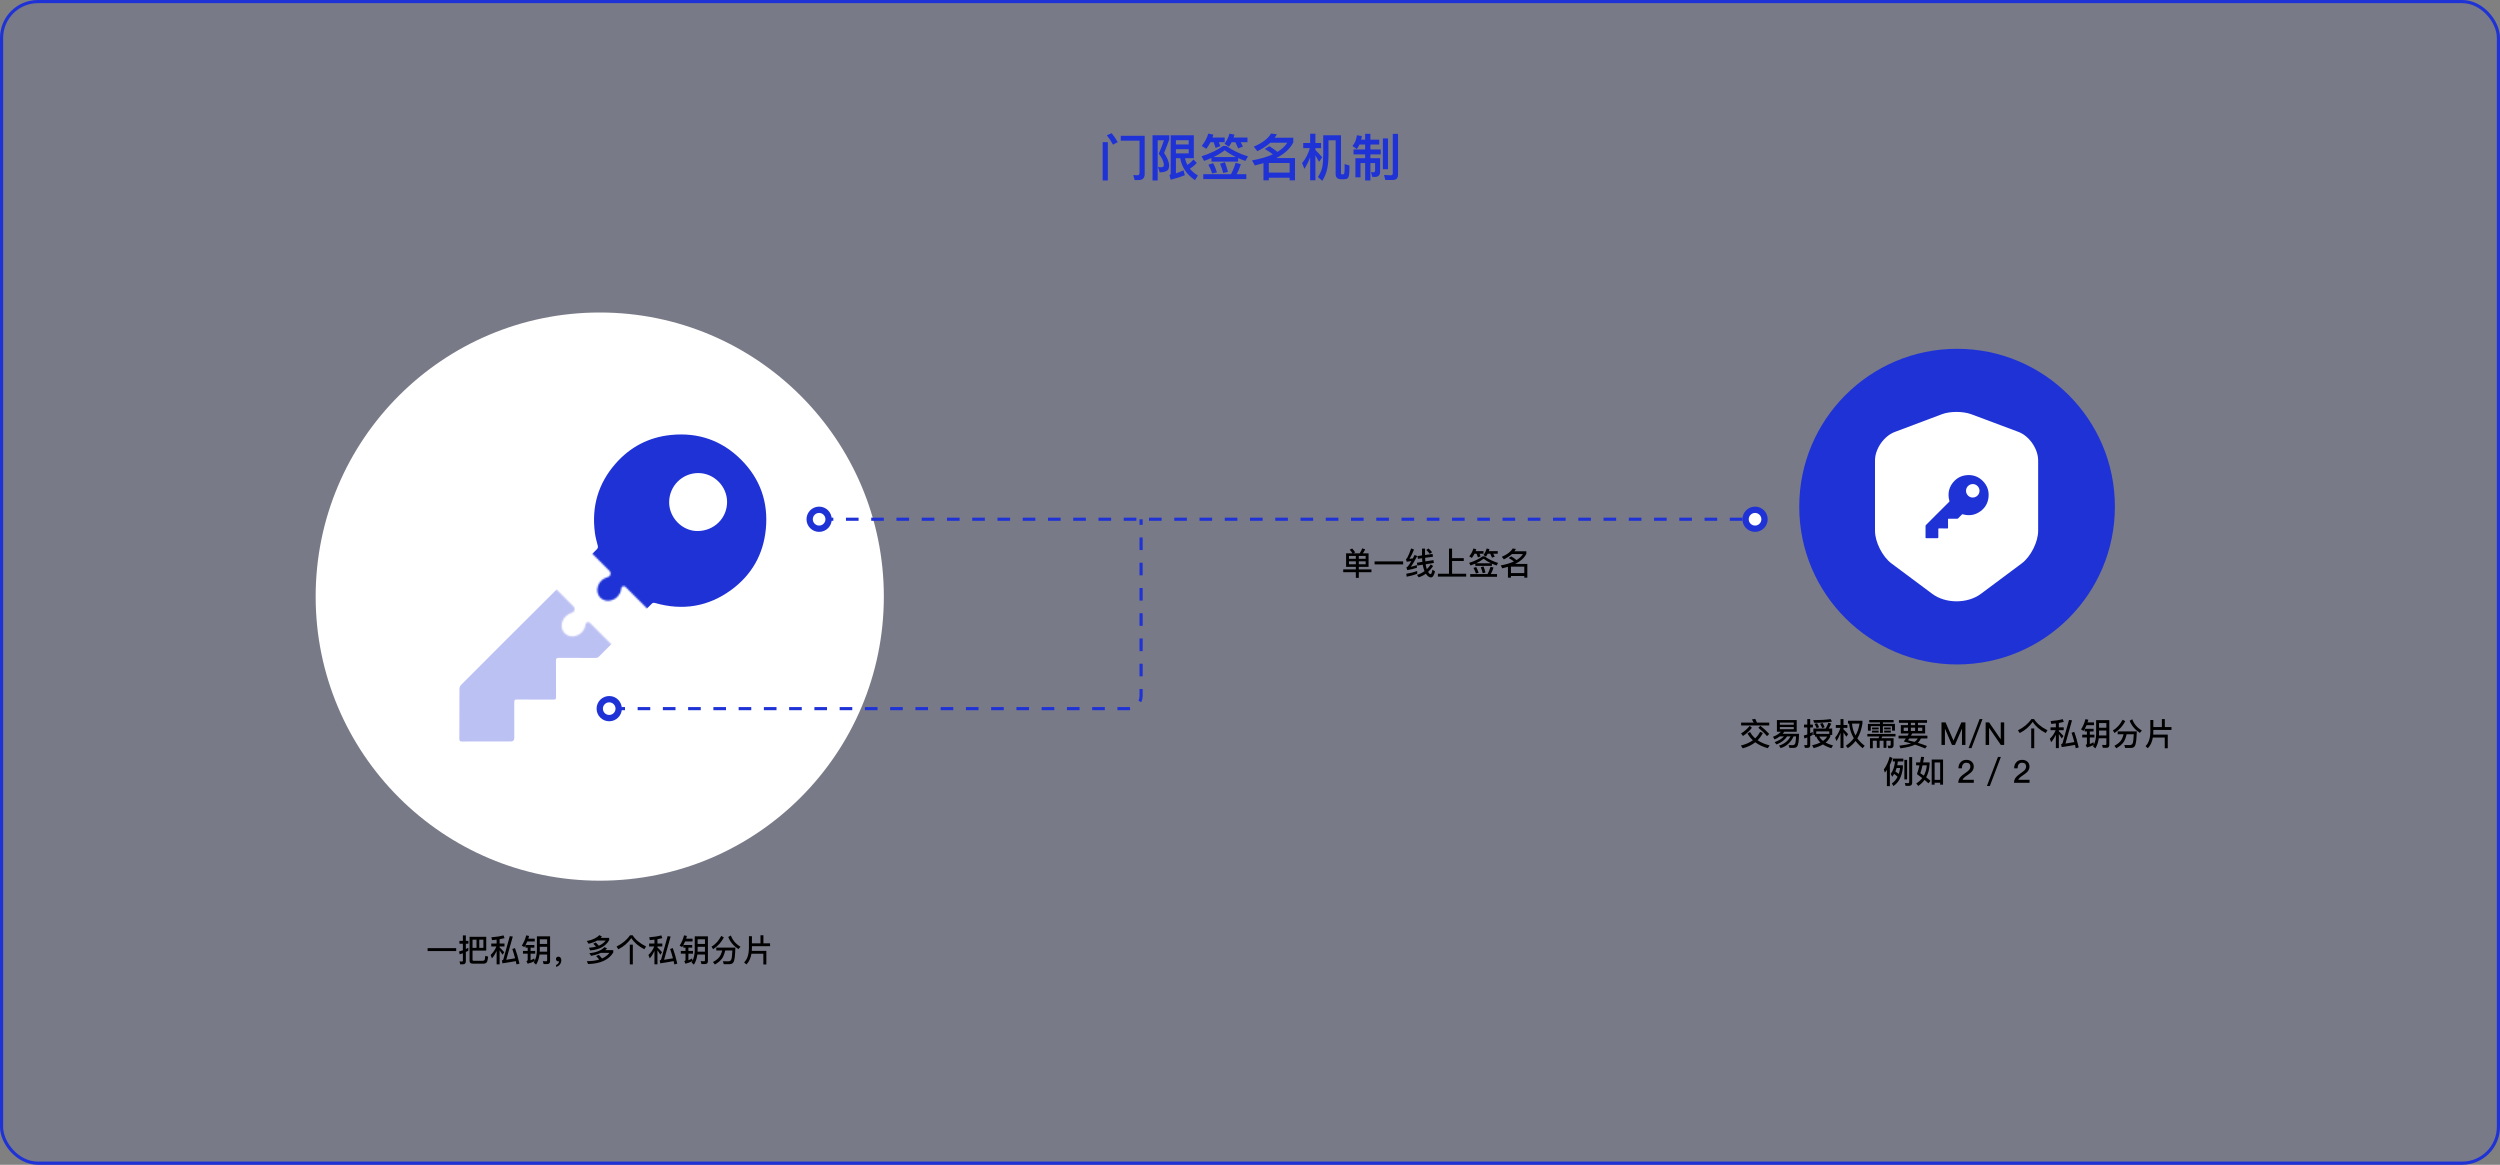 <svg width="1584" height="738" viewBox="0 0 1584 738" fill="none" xmlns="http://www.w3.org/2000/svg">
<rect x="0" y="0" width="1584" height="738" fill="#808080" stroke="none"/>
<g clip-path="url(#clip0_3816_3912)">
<rect width="1584" height="738" rx="24" fill="#1F32D6" fill-opacity="0.08"/>
<path d="M721.472 114.072H718.912L718.016 110.936L720.8 111.032C721.6 111.032 722.016 110.456 722.016 109.336V89.112H710.112V86.04H725.28V110.264C725.28 112.792 724 114.072 721.472 114.072ZM698.656 90.04H701.92V114.36H698.656V90.04ZM704.32 84.376C705.792 86.104 707.072 87.992 708.192 90.072L705.184 91.64C704 89.4 702.688 87.448 701.28 85.752L704.32 84.376ZM730.24 85.72H740.864V88.344C739.904 91.032 738.816 93.88 737.568 96.888C739.552 99.864 740.608 102.424 740.768 104.6C740.768 106.136 740.448 107.256 739.808 107.896C738.848 108.728 737.152 109.176 734.784 109.208L733.696 105.816C734.4 105.944 735.008 106.008 735.488 106.008C736.256 105.944 736.768 105.848 737.024 105.656C737.28 105.464 737.408 105.112 737.408 104.6C737.408 102.456 736.32 100.056 734.176 97.4C735.584 94.232 736.704 91.384 737.504 88.856H733.504V114.36H730.24V85.72ZM745.056 94.52V97.176H753.152V94.52H745.056ZM753.152 91.512V88.824H745.056V91.512H753.152ZM747.776 100.216H745.056V109.816C746.688 109.304 748.288 108.696 749.888 107.928L750.688 111.032C748.32 112.024 745.344 112.984 741.76 113.88L740.96 110.936C741.472 110.776 741.76 110.456 741.76 110.008V85.688H756.416V100.216H750.784C751.104 101.752 751.616 103.16 752.32 104.472C753.664 103.64 754.944 102.52 756.16 101.048L758.272 103.192C756.96 104.728 755.488 105.944 753.888 106.84C755.2 108.504 756.896 109.976 759.008 111.192L757.152 114.136C751.968 110.712 748.832 106.072 747.776 100.216ZM782.912 103.128L786.208 104.056C785.472 106.36 784.576 108.472 783.552 110.36H789.664V113.464H762.4V110.36H779.968C781.056 108.344 782.048 105.944 782.912 103.128ZM768.672 103.384C769.568 105.08 770.368 107.032 771.072 109.208L768.064 109.944C767.424 108.024 766.624 106.168 765.632 104.376L768.672 103.384ZM776.064 102.744C776.8 104.536 777.44 106.584 778.016 108.888L775.04 109.624C774.496 107.576 773.824 105.624 772.992 103.736L776.064 102.744ZM767.584 100.088C766.112 100.728 764.576 101.368 762.912 101.944L761.28 99.032C766.784 97.272 771.328 95.096 774.976 92.504H777.024C780.992 95.288 785.536 97.496 790.72 99.096L789.088 101.976C787.424 101.4 785.888 100.792 784.448 100.152V102.392H767.584V100.088ZM783.072 99.512C780.448 98.232 778.08 96.792 776 95.192C773.984 96.76 771.616 98.2 768.864 99.512H783.072ZM766.944 90.104C766.176 91.64 765.28 93.016 764.32 94.296L761.408 92.472C763.392 90.008 764.768 87.384 765.568 84.632L768.8 85.336C768.608 85.976 768.384 86.584 768.192 87.16H775.968V90.104H772.224C772.608 91 772.96 91.832 773.216 92.6L770.208 93.72C769.824 92.472 769.408 91.256 768.928 90.104H766.944ZM780.352 90.104C779.84 91.128 779.264 92.056 778.656 92.952L775.84 91.128C777.312 89.112 778.368 86.936 779.008 84.632L782.176 85.336C781.984 85.976 781.792 86.584 781.6 87.16H790.4V90.104H786.144C786.688 91.064 787.136 91.992 787.52 92.856L784.48 94.04C783.968 92.696 783.36 91.384 782.72 90.104H780.352ZM803.904 112.6V114.264H800.544V103.352C798.816 103.864 796.96 104.376 795.04 104.824L793.312 101.624C798.592 100.664 802.976 99.384 806.496 97.784C805.152 96.696 803.424 95.576 801.344 94.392L804.256 92.6C806.368 93.944 808.096 95.16 809.408 96.248C812.192 94.552 814.272 92.6 815.616 90.424H804.864C802.688 92.408 799.968 94.2 796.64 95.8L794.4 92.888C799.776 90.648 803.424 87.864 805.312 84.6L808.992 85.048C808.608 85.816 808.16 86.552 807.648 87.288H819.424V90.232C817.44 94.2 813.824 97.496 808.64 100.152H820.512V114.264H817.12V112.6H803.904ZM817.12 109.368V103.256H803.904V109.368H817.12ZM825.728 90.616H830.112V84.728H833.44V90.616H837.024V93.848H833.44V95.032C834.848 96.408 836.288 97.944 837.728 99.608L835.776 102.552C834.88 100.952 834.112 99.576 833.44 98.456V114.2H830.112V99.704C829.12 102.328 827.904 104.76 826.464 107L825.024 103.352C827.264 100.6 828.896 97.432 829.952 93.848H825.728V90.616ZM835.04 112.152C836.32 110.232 837.248 108.184 837.76 106.072C838.176 104.248 838.4 101.528 838.4 97.912V85.72H849.664V110.008C849.664 110.296 849.76 110.456 849.984 110.456H850.944C851.2 110.456 851.392 110.392 851.52 110.264C851.648 110.136 851.712 109.944 851.776 109.72C851.904 109.272 851.968 107.32 851.968 103.928L855.04 104.888C855.04 107.32 854.944 109.176 854.816 110.392C854.688 111.608 854.368 112.44 853.856 112.952C853.344 113.368 852.512 113.592 851.392 113.592H849.952C847.488 113.592 846.272 112.504 846.272 110.392V88.856H841.728V97.912C841.728 101.528 841.44 104.6 840.864 107.16C840.32 109.72 839.296 112.216 837.792 114.584L835.04 112.152ZM861.408 91.576C860.896 92.728 860.288 93.656 859.616 94.424L856.896 92.504C858.368 90.872 859.328 88.6 859.744 85.688L862.88 86.2C862.752 87.032 862.592 87.8 862.4 88.504H864.96V84.792H868.288V88.504H873.888V91.576H868.288V94.712H874.816V97.816H868.288V100.248H874.432V108.824C874.432 111 873.28 112.12 871.008 112.12H869.472L868.64 109.016L869.984 109.176C870.816 109.176 871.264 108.824 871.264 108.12V103.32H868.288V114.328H864.96V103.32H862.016V112.344H858.784V100.248H864.96V97.816H857.6V94.712H864.96V91.576H861.408ZM876.192 87.704H879.424V107.224H876.192V87.704ZM882.464 114.04H877.696L876.96 110.872C878.496 111 879.936 111.064 881.312 111.064C882.08 111.064 882.464 110.648 882.464 109.816V84.824H885.792V110.68C885.792 112.92 884.672 114.04 882.464 114.04Z" fill="#1F32D6"/>
<circle cx="380" cy="378" r="180" fill="white"/>
<mask id="mask0_3816_3912" style="mask-type:alpha" maskUnits="userSpaceOnUse" x="345" y="239" width="174" height="175">
<path fill-rule="evenodd" clip-rule="evenodd" d="M516.428 340.833C519.552 337.708 519.552 332.643 516.428 329.519L429.021 242.112C425.896 238.988 420.831 238.988 417.707 242.112L347.788 312.031C344.663 315.155 344.663 320.221 347.788 323.345L386.192 361.749C386.939 362.496 387.081 363.656 386.538 364.561V364.561C386.17 365.175 385.531 365.562 384.839 365.744C383.439 366.111 382.085 366.865 380.953 367.997C377.837 371.112 377.585 375.911 380.388 378.715C383.192 381.519 387.991 381.266 391.107 378.151C392.583 376.675 393.416 374.821 393.586 372.981C393.638 372.424 393.913 371.899 394.393 371.611V371.611C395.003 371.245 395.784 371.341 396.287 371.845L435.195 410.752C438.319 413.876 443.384 413.876 446.508 410.752L516.428 340.833Z" fill="white"/>
</mask>
<g mask="url(#mask0_3816_3912)">
<path d="M331.134 447.13C336.194 447.129 341.261 447.128 346.322 447.126C347.789 447.126 348.523 446.367 348.523 444.85C348.525 437.304 348.547 429.757 348.508 422.211C348.502 421.008 348.753 420.547 350.078 420.56C357.862 420.619 365.653 420.563 373.437 420.615C374.646 420.622 374.979 420.269 374.973 419.087C374.934 411.397 374.99 403.708 374.924 396.012C374.911 394.613 375.21 394.131 376.718 394.151C384.454 394.23 392.191 394.167 399.935 394.199C400.926 394.199 401.619 393.914 402.312 393.207C405.791 389.661 409.351 386.189 412.83 382.642C413.523 381.936 414.114 381.786 415.071 382.058C432.541 387.066 448.809 384.44 463.443 373.671C476.29 364.206 483.643 351.298 485.216 335.369C486.911 318.292 481.691 303.404 469.597 291.289C457.38 279.038 442.356 273.859 425.116 275.595C411.042 277.012 399.248 283.189 389.974 293.801C378.987 306.37 374.718 321.118 376.942 337.677C377.301 340.36 378 343.009 378.713 345.631C379.005 346.704 378.848 347.343 378.06 348.124C365.586 360.51 353.139 372.93 340.699 385.349C332.043 393.992 323.387 402.634 314.779 411.317C314.215 411.881 313.78 412.859 313.78 413.647C313.71 424.25 313.755 434.853 313.705 445.463C313.704 446.754 314.023 447.188 315.375 447.168C320.626 447.092 325.883 447.131 331.141 447.13L331.134 447.13ZM423.971 318.165C424.015 307.955 432.208 299.755 442.377 299.732C452.294 299.709 460.647 308.035 460.678 317.986C460.71 328.324 452.435 336.464 441.886 336.466C432.227 336.469 423.928 327.987 423.971 318.171L423.971 318.165Z" fill="#1F32D6"/>
</g>
<mask id="mask1_3816_3912" style="mask-type:alpha" maskUnits="userSpaceOnUse" x="241" y="343" width="174" height="174">
<path fill-rule="evenodd" clip-rule="evenodd" d="M363.378 384.27C364.147 385.039 364.294 386.232 363.734 387.165V387.165C363.368 387.775 362.741 388.169 362.057 388.368C360.734 388.754 359.46 389.487 358.387 390.561C355.271 393.677 355.019 398.475 357.822 401.279C360.626 404.083 365.425 403.831 368.541 400.715C369.965 399.291 370.791 397.516 371 395.74C371.065 395.191 371.343 394.679 371.816 394.395V394.395C372.435 394.023 373.228 394.12 373.739 394.631L412.527 433.419C415.651 436.544 415.651 441.609 412.527 444.733L342.608 514.652C339.484 517.777 334.418 517.777 331.294 514.652L243.887 427.245C240.763 424.121 240.763 419.056 243.887 415.932L313.807 346.012C316.931 342.888 321.996 342.888 325.12 346.012L363.378 384.27Z" fill="#BCC1F3"/>
</mask>
<g mask="url(#mask1_3816_3912)">
<path d="M308.467 469.796C313.527 469.795 318.595 469.794 323.655 469.792C325.122 469.792 325.856 469.033 325.856 467.516C325.858 459.97 325.88 452.423 325.841 444.877C325.835 443.674 326.086 443.213 327.411 443.226C335.195 443.285 342.986 443.229 350.77 443.281C351.979 443.288 352.312 442.935 352.306 441.753C352.267 434.063 352.323 426.374 352.257 418.678C352.244 417.279 352.543 416.797 354.051 416.817C361.787 416.896 369.524 416.833 377.268 416.866C378.259 416.865 378.952 416.58 379.645 415.873C383.124 412.327 386.684 408.855 390.163 405.308C390.856 404.602 391.447 404.452 392.404 404.724C409.874 409.732 426.142 407.106 440.776 396.337C453.623 386.872 460.976 373.964 462.549 358.035C464.244 340.958 459.024 326.07 446.93 313.955C434.713 301.704 419.689 296.525 402.449 298.262C388.375 299.678 376.581 305.855 367.307 316.467C356.32 329.036 352.051 343.784 354.275 360.343C354.634 363.026 355.333 365.675 356.046 368.297C356.338 369.37 356.181 370.009 355.393 370.79C342.919 383.176 330.472 395.596 318.032 408.015C309.376 416.658 300.72 425.3 292.112 433.983C291.548 434.547 291.113 435.525 291.113 436.313C291.043 446.916 291.088 457.519 291.038 468.129C291.037 469.42 291.356 469.854 292.708 469.834C297.959 469.758 303.216 469.797 308.474 469.796L308.467 469.796ZM401.304 340.831C401.348 330.621 409.541 322.421 419.71 322.398C429.627 322.375 437.98 330.701 438.011 340.652C438.043 350.99 429.768 359.13 419.219 359.132C409.56 359.135 401.261 350.653 401.304 340.837L401.304 340.831Z" fill="#BCC1F3"/>
</g>
<path d="M1103.17 457.82H1111.11C1110.77 457.1 1110.41 456.42 1110.01 455.82L1112.13 455.46C1112.51 456.16 1112.87 456.94 1113.21 457.82H1120.99V459.64H1103.17V457.82ZM1115.37 459.88C1117.59 461.6 1119.45 463.32 1120.97 465.04L1119.57 466.44C1118.27 464.8 1116.43 463.04 1114.07 461.14L1115.37 459.88ZM1115.21 463.66L1116.97 464.44C1116.05 466.18 1114.95 467.7 1113.63 469.02C1115.71 470.46 1118.25 471.54 1121.25 472.28L1120.07 474.06C1116.95 473.18 1114.31 471.94 1112.15 470.32C1109.95 472.04 1107.29 473.32 1104.17 474.14L1103.01 472.38C1106.01 471.64 1108.55 470.52 1110.61 469.04C1109.25 467.78 1108.11 466.34 1107.21 464.72L1108.85 463.78C1109.67 465.3 1110.75 466.66 1112.09 467.82C1113.37 466.62 1114.41 465.22 1115.21 463.66ZM1108.63 459.9L1110.01 461.12C1108.49 463.12 1106.61 464.84 1104.37 466.32L1103.13 464.72C1105.31 463.36 1107.15 461.74 1108.63 459.9ZM1128.33 463.64H1125.85V456.24H1138.39V463.64H1130.53C1130.23 464.08 1129.89 464.52 1129.53 464.92H1139.89C1139.83 467.12 1139.71 468.88 1139.53 470.24C1139.33 471.56 1139.03 472.5 1138.61 473.02C1138.19 473.54 1137.51 473.82 1136.55 473.86H1133.77L1133.27 472.08C1134.09 472.12 1134.87 472.16 1135.63 472.16C1136.53 472.16 1137.13 471.82 1137.41 471.14C1137.69 470.42 1137.89 468.92 1137.97 466.6H1136.41C1134.69 470.34 1131.97 472.82 1128.25 474.02L1127.17 472.44C1130.51 471.4 1132.95 469.44 1134.47 466.6H1132.31C1130.91 468.76 1128.69 470.46 1125.61 471.7L1124.39 470.22C1127.05 469.26 1129.01 468.06 1130.27 466.6H1127.67C1126.71 467.32 1125.61 467.96 1124.39 468.52L1123.35 466.84C1125.57 465.98 1127.23 464.92 1128.33 463.64ZM1136.53 462.04V460.68H1127.71V462.04H1136.53ZM1127.71 459.18H1136.53V457.86H1127.71V459.18ZM1160.89 461.6V465.64H1159.69V466.6C1159.09 468.08 1158.09 469.38 1156.73 470.5C1158.05 471.22 1159.61 471.84 1161.41 472.34L1160.29 474.06C1158.19 473.42 1156.43 472.62 1155.03 471.68C1153.41 472.64 1151.45 473.42 1149.15 474.02L1148.15 472.22C1150.21 471.76 1151.97 471.16 1153.43 470.44C1152.23 469.34 1151.35 468.1 1150.83 466.7H1149.99V465.64H1148.95V461.6H1156.73C1157.41 460.42 1158.01 459.18 1158.49 457.86L1160.27 458.52C1159.75 459.72 1159.21 460.76 1158.67 461.6H1160.89ZM1152.67 466.7C1153.23 467.72 1154.03 468.64 1155.09 469.44C1156.21 468.64 1157.07 467.74 1157.69 466.7H1152.67ZM1150.77 464.98H1159.05V463.42H1150.77V464.98ZM1154.81 458.14C1155.37 459.1 1155.79 459.96 1156.09 460.74L1154.55 461.32C1154.19 460.4 1153.73 459.48 1153.19 458.58L1154.81 458.14ZM1151.31 458.22C1151.87 459.14 1152.29 460 1152.57 460.76L1151.03 461.34C1150.67 460.42 1150.23 459.54 1149.69 458.66L1151.31 458.22ZM1159.87 455.62L1160.77 457.18C1157.93 457.7 1154.15 457.98 1149.43 457.98L1148.87 456.28C1153.23 456.28 1156.89 456.06 1159.87 455.62ZM1145.27 473.84H1143.57L1143.15 472.02C1143.65 472.1 1144.13 472.14 1144.61 472.14C1144.93 472.14 1145.09 471.98 1145.09 471.68V467.26C1144.49 467.48 1143.91 467.7 1143.31 467.9L1142.85 466.04C1143.61 465.86 1144.35 465.64 1145.09 465.36V460.94H1143.03V459.12H1145.09V455.62H1146.95V459.12H1148.65V460.94H1146.95V464.58C1147.47 464.32 1148.01 464.04 1148.53 463.74V465.66C1148.01 465.94 1147.47 466.2 1146.95 466.46V472.14C1146.95 473.26 1146.39 473.84 1145.27 473.84ZM1168.03 464.12V473.98H1166.15V464.34C1165.47 466.24 1164.63 467.98 1163.59 469.54L1162.75 467.38C1164.27 465.56 1165.37 463.5 1166.07 461.18H1163.17V459.36H1166.15V455.62H1168.03V459.36H1170.51V461.18H1168.03V462.1C1169.01 463 1169.99 464.02 1170.97 465.14L1169.87 466.8C1169.17 465.72 1168.55 464.82 1168.03 464.12ZM1178.21 458.48H1173.43C1173.67 461.24 1174.41 463.76 1175.67 466.02C1176.93 463.82 1177.77 461.3 1178.21 458.48ZM1174.57 467.74C1172.91 464.96 1171.93 461.88 1171.61 458.48H1170.87V456.66H1180.03V458.46C1179.47 462.08 1178.41 465.2 1176.81 467.84C1178.05 469.56 1179.59 471.12 1181.47 472.52L1180.17 474.06C1178.41 472.64 1176.91 471.1 1175.71 469.46C1174.35 471.24 1172.69 472.76 1170.77 474.02L1169.55 472.48C1171.57 471.14 1173.25 469.56 1174.57 467.74ZM1183.15 465H1200.99V466.62H1192.65L1192.11 467.74H1199.77V472.16C1199.77 473.4 1199.11 474.04 1197.83 474.04H1196.41L1195.99 472.42L1197.31 472.5C1197.73 472.5 1197.95 472.24 1197.95 471.76V469.34H1195.23V473.84H1193.41V469.34H1190.93V473.84H1189.13V469.34H1186.61V474.12H1184.81V467.74H1190.21L1190.73 466.62H1183.15V465ZM1184.37 456.18H1199.79V457.72H1192.99V458.64H1200.63V462.96H1198.81V460.1H1192.99V464.34H1191.15V460.1H1185.33V462.96H1183.51V458.64H1191.15V457.72H1184.37V456.18ZM1186.13 460.96H1190.33V462.16H1186.13V460.96ZM1186.13 462.92H1190.33V464.14H1186.13V462.92ZM1193.79 460.96H1197.97V462.16H1193.79V460.96ZM1193.81 462.92H1198.03V464.14H1193.81V462.92ZM1203.17 456.28H1220.97V457.98H1215.23V459.44H1219.77V464.74H1211.57C1211.27 465.24 1211.01 465.7 1210.77 466.14H1221.21V467.9H1217.03C1216.63 468.94 1215.99 469.84 1215.09 470.64C1216.99 471.22 1218.95 471.9 1220.95 472.66L1219.77 474.22C1217.65 473.32 1215.51 472.52 1213.37 471.82C1211.49 472.78 1208.41 473.56 1204.13 474.14L1203.41 472.46C1206.61 472.1 1209.11 471.64 1210.87 471.04C1209.33 470.58 1207.79 470.18 1206.25 469.82C1206.69 469.18 1207.13 468.54 1207.53 467.9H1202.91V466.14H1208.61C1208.89 465.66 1209.17 465.2 1209.43 464.74H1204.37V459.44H1208.91V457.98H1203.17V456.28ZM1213.03 470.04C1213.97 469.44 1214.65 468.74 1215.05 467.9H1209.71L1208.93 469.06C1210.27 469.34 1211.63 469.66 1213.03 470.04ZM1213.41 459.44V457.98H1210.73V459.44H1213.41ZM1217.95 463.12V461.06H1215.23V463.12H1217.95ZM1213.41 463.12V461.06H1210.73V463.12H1213.41ZM1208.91 463.12V461.06H1206.19V463.12H1208.91ZM1230.13 457.72H1232.71L1237.69 469.16H1237.75L1242.71 457.72H1245.29V472H1243.11V461.8H1243.03L1238.65 472H1236.77L1232.39 461.8H1232.31V472H1230.13V457.72ZM1254.28 455.6H1256.12L1249.14 474H1247.28L1254.28 455.6ZM1258.1 457.72H1260.3L1267.6 468.34H1267.68V457.72H1269.86V472H1267.74L1260.36 461.26H1260.28V472H1258.1V457.72ZM1286.97 461.56H1288.89V474.04H1286.97V461.56ZM1287.09 455.6H1288.77C1290.43 458.28 1293.27 460.66 1297.29 462.7L1296.15 464.44C1292.47 462.54 1289.73 460.18 1287.93 457.38C1285.77 460.44 1283.03 462.8 1279.71 464.46L1278.57 462.74C1282.25 460.9 1285.09 458.52 1287.09 455.6ZM1314.21 463.7C1315.29 466.58 1316.23 469.86 1317.07 473.58L1315.19 474.06C1315.03 473.34 1314.89 472.64 1314.73 471.96C1312.13 472.46 1309.31 472.92 1306.29 473.36L1305.93 471.54C1306.45 471.4 1306.75 471.18 1306.83 470.9L1310.93 456.14L1312.83 456.4L1308.69 471.12C1310.85 470.8 1312.71 470.5 1314.29 470.18C1313.77 468.14 1313.19 466.18 1312.53 464.28L1314.21 463.7ZM1299.19 460.84H1302.59V458.36C1301.65 458.48 1300.67 458.6 1299.67 458.68L1299.27 456.86C1302.15 456.66 1304.71 456.26 1306.95 455.66L1307.61 457.42C1306.63 457.66 1305.59 457.88 1304.49 458.08V460.84H1307.57V462.66H1304.49V463.3C1305.45 464.2 1306.43 465.2 1307.41 466.32L1306.33 467.92C1305.61 466.76 1305.01 465.8 1304.49 465.08V474H1302.59V465.56C1301.81 467.26 1300.83 468.82 1299.63 470.24L1298.77 468.08C1300.45 466.48 1301.69 464.68 1302.45 462.66H1299.19V460.84ZM1321.33 455.64L1323.17 456.02C1323.01 456.6 1322.85 457.16 1322.67 457.72H1326.75V459.5H1322.03C1321.69 460.3 1321.33 461.06 1320.93 461.76H1326.51V463.46H1324.11V465.5H1327.03V467.26H1324.11V471.42C1324.87 471.12 1325.65 470.74 1326.41 470.26L1326.69 471.78C1327.61 469.9 1328.07 467.66 1328.11 465.08V456.28H1336.47V471.98C1336.47 473.2 1335.85 473.82 1334.63 473.82H1332.37L1331.85 471.96C1332.63 472.02 1333.35 472.06 1334.03 472.06C1334.39 472.06 1334.59 471.8 1334.59 471.3V467.78H1329.77C1329.45 470.3 1328.73 472.44 1327.59 474.2L1326.11 472.82C1326.29 472.54 1326.45 472.26 1326.59 471.98C1325.35 472.64 1323.91 473.18 1322.27 473.62L1321.49 471.98C1322.01 471.82 1322.27 471.56 1322.27 471.22V467.26H1319.29V465.5H1322.27V463.46H1320.87V461.86C1320.61 462.3 1320.35 462.72 1320.11 463.12L1318.55 462.14C1319.85 460.14 1320.77 457.96 1321.33 455.64ZM1329.95 462.88V464.94C1329.95 465.3 1329.93 465.64 1329.91 465.98H1334.59V462.88H1329.95ZM1334.59 461.08V458.12H1329.95V461.08H1334.59ZM1344.93 455.98L1346.57 456.98C1345.65 458.62 1344.71 459.98 1343.77 461.02C1342.81 462.1 1341.49 463.24 1339.77 464.44L1338.73 462.78C1340.01 462.06 1341.21 461.08 1342.33 459.82C1343.25 458.76 1344.11 457.48 1344.93 455.98ZM1345.51 465.22H1341.77V463.4H1353.87C1353.79 465.96 1353.67 468.02 1353.47 469.62C1353.27 471.18 1352.95 472.28 1352.49 472.9C1352.03 473.5 1351.29 473.84 1350.27 473.9H1346.49L1345.97 472.02C1347.15 472.06 1348.27 472.1 1349.31 472.1C1350.31 472.1 1350.99 471.68 1351.31 470.84C1351.63 469.96 1351.85 468.08 1351.95 465.22H1347.43C1346.95 467.3 1346.31 468.96 1345.51 470.2C1344.47 471.64 1342.93 472.96 1340.89 474.12L1339.67 472.54C1341.47 471.58 1342.85 470.5 1343.77 469.32C1344.51 468.26 1345.09 466.9 1345.51 465.22ZM1351.01 455.72C1352.11 458.72 1354.13 461.1 1357.09 462.86L1355.81 464.36C1352.73 462.36 1350.57 459.8 1349.35 456.66L1351.01 455.72ZM1364.35 462.5V463.56C1364.35 464.24 1364.31 464.86 1364.27 465.46H1373.49V474.1H1371.59V467.28H1364.05C1363.55 470.2 1362.49 472.46 1360.85 474.06L1359.39 472.78C1361.39 470.86 1362.41 467.78 1362.45 463.56V456.18H1364.35V460.68H1369.77V455.6H1371.63V460.68H1375.85V462.5H1364.35ZM1199.3 480.64H1205.96V482.46H1202.48C1202.38 483.3 1202.26 484.12 1202.12 484.88H1205.66V486.52C1205.02 492.04 1203 495.88 1199.64 498.04L1198.7 496.36C1200.22 495.36 1201.42 493.96 1202.3 492.16C1201.58 491.46 1200.88 490.86 1200.16 490.38C1199.78 491.02 1199.38 491.62 1198.94 492.18L1197.98 490.32C1199.44 488.4 1200.34 485.78 1200.68 482.46H1199.3V480.64ZM1200.92 488.84C1201.68 489.3 1202.38 489.82 1203.04 490.38C1203.42 489.24 1203.72 487.98 1203.92 486.62H1201.7C1201.46 487.4 1201.2 488.14 1200.92 488.84ZM1209.56 497.92H1207.36L1206.92 496.1C1207.6 496.18 1208.26 496.22 1208.9 496.22C1209.4 496.22 1209.66 495.96 1209.66 495.48V479.66H1211.56V495.94C1211.56 497.26 1210.88 497.92 1209.56 497.92ZM1195.54 487.82C1195.12 488.42 1194.68 488.98 1194.24 489.54L1193.62 487.52C1195.28 485.22 1196.5 482.52 1197.3 479.44L1199.1 480.28C1198.66 481.82 1198.1 483.28 1197.42 484.64V498.1H1195.54V487.82ZM1206.6 481.46H1208.34V493.82H1206.6V481.46ZM1231.12 481.24V497.18H1229.28V495.96H1225.78V497.18H1223.92V481.24H1231.12ZM1225.78 494.12H1229.28V483.08H1225.78V494.12ZM1217.2 479.5L1219.12 479.66C1218.92 480.86 1218.7 482 1218.5 483.04H1222.6V484.12C1222.44 487.36 1221.72 490.16 1220.42 492.52C1221.54 493.34 1222.46 494.08 1223.18 494.74L1221.86 496.3C1221.18 495.62 1220.36 494.9 1219.4 494.14C1218.32 495.62 1216.98 496.9 1215.4 497.98L1214.14 496.4C1215.66 495.44 1216.94 494.3 1217.94 492.98C1216.94 492.18 1215.82 491.36 1214.58 490.48C1215.18 488.76 1215.7 486.9 1216.18 484.9H1214.04V483.04H1216.58C1216.8 481.88 1217 480.7 1217.2 479.5ZM1218.94 491.44C1219.98 489.54 1220.62 487.36 1220.82 484.9H1218.12C1217.68 486.9 1217.2 488.56 1216.7 489.9C1217.5 490.44 1218.26 490.96 1218.94 491.44ZM1245.9 481.44C1247.26 481.44 1248.4 481.82 1249.28 482.62C1250.14 483.42 1250.58 484.44 1250.58 485.7C1250.58 486.94 1250.1 488.06 1249.18 489.08C1248.62 489.66 1247.64 490.42 1246.22 491.38C1244.68 492.4 1243.76 493.3 1243.46 494.08H1250.6V496H1240.76C1240.76 494.58 1241.22 493.34 1242.18 492.26C1242.7 491.64 1243.78 490.78 1245.4 489.66C1246.36 488.98 1247.04 488.44 1247.44 488.02C1248.08 487.3 1248.42 486.52 1248.42 485.68C1248.42 484.88 1248.2 484.28 1247.76 483.88C1247.32 483.48 1246.66 483.28 1245.82 483.28C1244.92 483.28 1244.24 483.58 1243.78 484.2C1243.3 484.8 1243.06 485.66 1243.02 486.82H1240.84C1240.86 485.22 1241.32 483.94 1242.22 482.98C1243.14 481.94 1244.38 481.44 1245.9 481.44ZM1265.91 479.6H1267.75L1260.77 498H1258.91L1265.91 479.6ZM1281.21 481.44C1282.57 481.44 1283.71 481.82 1284.59 482.62C1285.45 483.42 1285.89 484.44 1285.89 485.7C1285.89 486.94 1285.41 488.06 1284.49 489.08C1283.93 489.66 1282.95 490.42 1281.53 491.38C1279.99 492.4 1279.07 493.3 1278.77 494.08H1285.91V496H1276.07C1276.07 494.58 1276.53 493.34 1277.49 492.26C1278.01 491.64 1279.09 490.78 1280.71 489.66C1281.67 488.98 1282.35 488.44 1282.75 488.02C1283.39 487.3 1283.73 486.52 1283.73 485.68C1283.73 484.88 1283.51 484.28 1283.07 483.88C1282.63 483.48 1281.97 483.28 1281.13 483.28C1280.23 483.28 1279.55 483.58 1279.09 484.2C1278.61 484.8 1278.37 485.66 1278.33 486.82H1276.15C1276.17 485.22 1276.63 483.94 1277.53 482.98C1278.45 481.94 1279.69 481.44 1281.21 481.44Z" fill="black"/>
<circle cx="1240" cy="321" r="100" fill="#1F32D6"/>
<path d="M1230.55 262.395L1200.56 273.677C1193.65 276.257 1188 284.418 1188 291.739V336.324C1188 343.405 1192.69 352.706 1198.4 356.967L1224.24 376.229C1232.71 382.59 1246.65 382.59 1255.13 376.229L1280.97 356.967C1286.68 352.706 1291.37 343.405 1291.37 336.324V291.739C1291.37 284.358 1285.72 276.197 1278.81 273.617L1248.82 262.395C1243.71 260.535 1235.54 260.535 1230.55 262.395Z" fill="white"/>
<path d="M1224.07 340.992C1225.25 340.992 1226.43 340.992 1227.61 340.992C1227.95 340.992 1228.12 340.815 1228.12 340.462C1228.12 338.706 1228.13 336.95 1228.12 335.193C1228.11 334.914 1228.17 334.806 1228.48 334.809C1230.29 334.823 1232.11 334.811 1233.92 334.823C1234.2 334.825 1234.28 334.743 1234.28 334.468C1234.27 332.678 1234.28 330.889 1234.26 329.098C1234.26 328.772 1234.33 328.66 1234.68 328.665C1236.48 328.683 1238.28 328.669 1240.08 328.677C1240.31 328.677 1240.48 328.611 1240.64 328.446C1241.45 327.621 1242.27 326.813 1243.08 325.988C1243.25 325.824 1243.38 325.789 1243.61 325.852C1247.67 327.019 1251.46 326.409 1254.86 323.903C1257.85 321.701 1259.56 318.697 1259.93 314.99C1260.32 311.016 1259.11 307.551 1256.29 304.731C1253.45 301.879 1249.95 300.673 1245.94 301.076C1242.66 301.404 1239.92 302.841 1237.76 305.311C1235.2 308.235 1234.21 311.667 1234.73 315.521C1234.81 316.146 1234.98 316.762 1235.14 317.373C1235.21 317.622 1235.17 317.771 1234.99 317.953C1232.09 320.835 1229.19 323.724 1226.3 326.614C1224.28 328.625 1222.27 330.636 1220.27 332.656C1220.13 332.787 1220.03 333.015 1220.03 333.198C1220.02 335.666 1220.03 338.134 1220.02 340.603C1220.02 340.903 1220.09 341.005 1220.41 341C1221.63 340.982 1222.85 340.992 1224.08 340.992H1224.07ZM1245.67 310.983C1245.68 308.607 1247.59 306.699 1249.96 306.694C1252.26 306.689 1254.21 308.627 1254.22 310.943C1254.22 313.349 1252.3 315.243 1249.84 315.243C1247.6 315.243 1245.66 313.269 1245.67 310.984V310.983Z" fill="#1F32D6"/>
<path d="M520 329H1112" stroke="#1F32D6" stroke-width="2" stroke-dasharray="8 8"/>
<circle cx="519" cy="329" r="6" transform="rotate(90 519 329)" fill="white" stroke="#1F32D6" stroke-width="4"/>
<circle cx="1112" cy="329" r="6" transform="rotate(90 1112 329)" fill="white" stroke="#1F32D6" stroke-width="4"/>
<path d="M388 449L715 449C719.418 449 723 445.418 723 441L723 329" stroke="#1F32D6" stroke-width="2" stroke-dasharray="8 8"/>
<circle cx="386" cy="449" r="6" transform="rotate(90 386 449)" fill="white" stroke="#1F32D6" stroke-width="4"/>
<path d="M270.94 600.72H289.04V602.6H270.94V600.72ZM301.92 595.36H299.4V600.56H301.92V595.36ZM303.68 600.56H306.28V595.36H303.68V600.56ZM296.72 600.48V602.38C296.2 602.66 295.68 602.92 295.16 603.16V609.08C295.16 610.34 294.54 610.98 293.32 610.98H291.58L291.16 609.12C291.68 609.2 292.18 609.24 292.66 609.24C293.06 609.24 293.28 609.02 293.28 608.62V603.98C292.62 604.22 291.96 604.46 291.28 604.68L290.82 602.88C291.66 602.68 292.48 602.42 293.28 602.12V597.94H291.1V596.12H293.28V592.66H295.16V596.12H296.78V597.94H295.16V601.3C295.68 601.04 296.2 600.76 296.72 600.48ZM308.08 593.54V602.32H299.4V608.1C299.4 608.54 299.68 608.78 300.26 608.78H305.92C306.48 608.74 306.86 608.54 307.06 608.18C307.18 607.86 307.34 607 307.5 605.58L309.28 606.14C309.12 607.5 308.94 608.48 308.72 609.08C308.4 610.04 307.68 610.52 306.54 610.56H299.48C298.16 610.56 297.52 609.98 297.52 608.82V593.54H308.08ZM326.28 600.7C327.36 603.58 328.3 606.86 329.14 610.58L327.26 611.06C327.1 610.34 326.96 609.64 326.8 608.96C324.2 609.46 321.38 609.92 318.36 610.36L318 608.54C318.52 608.4 318.82 608.18 318.9 607.9L323 593.14L324.9 593.4L320.76 608.12C322.92 607.8 324.78 607.5 326.36 607.18C325.84 605.14 325.26 603.18 324.6 601.28L326.28 600.7ZM311.26 597.84H314.66V595.36C313.72 595.48 312.74 595.6 311.74 595.68L311.34 593.86C314.22 593.66 316.78 593.26 319.02 592.66L319.68 594.42C318.7 594.66 317.66 594.88 316.56 595.08V597.84H319.64V599.66H316.56V600.3C317.52 601.2 318.5 602.2 319.48 603.32L318.4 604.92C317.68 603.76 317.08 602.8 316.56 602.08V611H314.66V602.56C313.88 604.26 312.9 605.82 311.7 607.24L310.84 605.08C312.52 603.48 313.76 601.68 314.52 599.66H311.26V597.84ZM333.4 592.64L335.24 593.02C335.08 593.6 334.92 594.16 334.74 594.72H338.82V596.5H334.1C333.76 597.3 333.4 598.06 333 598.76H338.58V600.46H336.18V602.5H339.1V604.26H336.18V608.42C336.94 608.12 337.72 607.74 338.48 607.26L338.76 608.78C339.68 606.9 340.14 604.66 340.18 602.08V593.28H348.54V608.98C348.54 610.2 347.92 610.82 346.7 610.82H344.44L343.92 608.96C344.7 609.02 345.42 609.06 346.1 609.06C346.46 609.06 346.66 608.8 346.66 608.3V604.78H341.84C341.52 607.3 340.8 609.44 339.66 611.2L338.18 609.82C338.36 609.54 338.52 609.26 338.66 608.98C337.42 609.64 335.98 610.18 334.34 610.62L333.56 608.98C334.08 608.82 334.34 608.56 334.34 608.22V604.26H331.36V602.5H334.34V600.46H332.94V598.86C332.68 599.3 332.42 599.72 332.18 600.12L330.62 599.14C331.92 597.14 332.84 594.96 333.4 592.64ZM342.02 599.88V601.94C342.02 602.3 342 602.64 341.98 602.98H346.66V599.88H342.02ZM346.66 598.08V595.12H342.02V598.08H346.66ZM353.84 606.14C354.36 606.14 354.78 606.34 355.14 606.76C355.46 607.2 355.64 607.74 355.64 608.42C355.64 609.44 355.34 610.32 354.74 611.08C354.14 611.84 353.34 612.36 352.34 612.64V611.4C352.88 611.2 353.34 610.9 353.7 610.46C354.02 610 354.2 609.54 354.2 609.06C354.08 609.1 353.92 609.12 353.72 609.12C353.3 609.12 352.96 608.98 352.68 608.7C352.4 608.42 352.26 608.06 352.26 607.64C352.26 607.18 352.4 606.82 352.7 606.54C352.98 606.26 353.36 606.14 353.84 606.14ZM379.72 592.5L381.42 593.38C381.14 593.68 380.88 593.96 380.62 594.22H385.96V595.7C383.8 599.54 379.8 601.72 373.94 602.2L373.14 600.48C374.82 600.38 376.32 600.16 377.64 599.8C377.08 599.12 376.48 598.5 375.88 597.94L377.52 597.16C378.18 597.8 378.82 598.48 379.42 599.2C381.26 598.42 382.72 597.32 383.78 595.9H378.4C376.84 596.82 375.02 597.5 372.92 597.96L371.8 596.22C375.34 595.58 377.98 594.34 379.72 592.5ZM379.4 605C380.12 605.72 380.8 606.48 381.44 607.3C383.4 606.42 384.98 605.24 386.14 603.74H380.66C378.92 604.54 376.88 605.18 374.54 605.64L373.4 603.94C377.76 603.52 380.98 602.24 383.02 600.08L384.64 600.96C384.28 601.34 383.88 601.7 383.48 602.02H388.58V603.5C385.72 608.18 380.4 610.62 372.6 610.82L371.84 609C374.86 609 377.46 608.66 379.64 607.98C379.02 607.18 378.38 606.44 377.72 605.8L379.4 605ZM399.04 598.56H400.96V611.04H399.04V598.56ZM399.16 592.6H400.84C402.5 595.28 405.34 597.66 409.36 599.7L408.22 601.44C404.54 599.54 401.8 597.18 400 594.38C397.84 597.44 395.1 599.8 391.78 601.46L390.64 599.74C394.32 597.9 397.16 595.52 399.16 592.6ZM426.28 600.7C427.36 603.58 428.3 606.86 429.14 610.58L427.26 611.06C427.1 610.34 426.96 609.64 426.8 608.96C424.2 609.46 421.38 609.92 418.36 610.36L418 608.54C418.52 608.4 418.82 608.18 418.9 607.9L423 593.14L424.9 593.4L420.76 608.12C422.92 607.8 424.78 607.5 426.36 607.18C425.84 605.14 425.26 603.18 424.6 601.28L426.28 600.7ZM411.26 597.84H414.66V595.36C413.72 595.48 412.74 595.6 411.74 595.68L411.34 593.86C414.22 593.66 416.78 593.26 419.02 592.66L419.68 594.42C418.7 594.66 417.66 594.88 416.56 595.08V597.84H419.64V599.66H416.56V600.3C417.52 601.2 418.5 602.2 419.48 603.32L418.4 604.92C417.68 603.76 417.08 602.8 416.56 602.08V611H414.66V602.56C413.88 604.26 412.9 605.82 411.7 607.24L410.84 605.08C412.52 603.48 413.76 601.68 414.52 599.66H411.26V597.84ZM433.4 592.64L435.24 593.02C435.08 593.6 434.92 594.16 434.74 594.72H438.82V596.5H434.1C433.76 597.3 433.4 598.06 433 598.76H438.58V600.46H436.18V602.5H439.1V604.26H436.18V608.42C436.94 608.12 437.72 607.74 438.48 607.26L438.76 608.78C439.68 606.9 440.14 604.66 440.18 602.08V593.28H448.54V608.98C448.54 610.2 447.92 610.82 446.7 610.82H444.44L443.92 608.96C444.7 609.02 445.42 609.06 446.1 609.06C446.46 609.06 446.66 608.8 446.66 608.3V604.78H441.84C441.52 607.3 440.8 609.44 439.66 611.2L438.18 609.82C438.36 609.54 438.52 609.26 438.66 608.98C437.42 609.64 435.98 610.18 434.34 610.62L433.56 608.98C434.08 608.82 434.34 608.56 434.34 608.22V604.26H431.36V602.5H434.34V600.46H432.94V598.86C432.68 599.3 432.42 599.72 432.18 600.12L430.62 599.14C431.92 597.14 432.84 594.96 433.4 592.64ZM442.02 599.88V601.94C442.02 602.3 442 602.64 441.98 602.98H446.66V599.88H442.02ZM446.66 598.08V595.12H442.02V598.08H446.66ZM457 592.98L458.64 593.98C457.72 595.62 456.78 596.98 455.84 598.02C454.88 599.1 453.56 600.24 451.84 601.44L450.8 599.78C452.08 599.06 453.28 598.08 454.4 596.82C455.32 595.76 456.18 594.48 457 592.98ZM457.58 602.22H453.84V600.4H465.94C465.86 602.96 465.74 605.02 465.54 606.62C465.34 608.18 465.02 609.28 464.56 609.9C464.1 610.5 463.36 610.84 462.34 610.9H458.56L458.04 609.02C459.22 609.06 460.34 609.1 461.38 609.1C462.38 609.1 463.06 608.68 463.38 607.84C463.7 606.96 463.92 605.08 464.02 602.22H459.5C459.02 604.3 458.38 605.96 457.58 607.2C456.54 608.64 455 609.96 452.96 611.12L451.74 609.54C453.54 608.58 454.92 607.5 455.84 606.32C456.58 605.26 457.16 603.9 457.58 602.22ZM463.08 592.72C464.18 595.72 466.2 598.1 469.16 599.86L467.88 601.36C464.8 599.36 462.64 596.8 461.42 593.66L463.08 592.72ZM476.42 599.5V600.56C476.42 601.24 476.38 601.86 476.34 602.46H485.56V611.1H483.66V604.28H476.12C475.62 607.2 474.56 609.46 472.92 611.06L471.46 609.78C473.46 607.86 474.48 604.78 474.52 600.56V593.18H476.42V597.68H481.84V592.6H483.7V597.68H487.92V599.5H476.42Z" fill="black"/>
<path d="M852.88 350.6H856.92C856.36 349.74 855.78 348.96 855.16 348.28L856.74 347.52C857.42 348.26 858.06 349.08 858.66 350L857.46 350.6H861.5C862.14 349.6 862.68 348.54 863.14 347.42L864.98 348.08C864.54 349 864.04 349.84 863.48 350.6H867.12V359.18H860.94V360.76H868.94V362.56H860.94V366.14H859.06V362.56H851.06V360.76H859.06V359.18H852.88V350.6ZM865.28 357.5V355.66H860.94V357.5H865.28ZM859.06 357.5V355.66H854.72V357.5H859.06ZM854.72 354.06H859.06V352.26H854.72V354.06ZM860.94 352.26V354.06H865.28V352.26H860.94ZM870.94 355.72H889.04V357.6H870.94V355.72ZM897.94 361.8V363.58C895.98 364.34 893.76 364.94 891.26 365.4L891.02 363.54C893.66 363.1 895.98 362.52 897.94 361.8ZM894.1 347.48L895.92 348.2C894.96 350.62 894 352.58 893.04 354.08C893.74 354 894.44 353.92 895.16 353.82C895.52 353.14 895.88 352.4 896.26 351.64L897.96 352.28C896.34 355.4 894.98 357.68 893.86 359.12C895.14 358.84 896.42 358.48 897.74 358.04V359.74C895.58 360.46 893.54 360.96 891.62 361.2L891.1 359.48C891.44 359.34 891.72 359.16 891.96 358.94C892.56 358.28 893.32 357.14 894.24 355.52C893.28 355.64 892.3 355.78 891.28 355.92L890.82 354.2C891.1 354.08 891.36 353.84 891.6 353.5C892.56 351.7 893.38 349.68 894.1 347.48ZM907.68 350.98L907.94 352.74L902.94 353.44C902.98 354.24 903.02 354.98 903.1 355.7L908.22 354.9L908.5 356.7L903.32 357.52L903.4 358.1C903.56 359.04 903.78 359.88 904.04 360.62C904.96 359.74 905.8 358.74 906.54 357.62L908.04 358.64C907.04 360.08 905.98 361.34 904.82 362.38C905.42 363.3 905.96 363.78 906.44 363.78C906.9 363.78 907.28 362.82 907.6 360.92L909.22 362C908.62 364.56 907.78 365.86 906.66 365.86C905.66 365.84 904.7 365.22 903.8 364.02C903.66 363.84 903.54 363.66 903.44 363.5C902 364.54 900.48 365.3 898.88 365.78L897.78 364.26C899.58 363.7 901.18 362.9 902.58 361.86C902.22 361.02 901.94 360.1 901.7 359.1C901.6 358.68 901.52 358.24 901.44 357.8L898.02 358.34L897.76 356.54L901.2 356C901.12 355.26 901.08 354.5 901.04 353.7L898.38 354.08L898.1 352.32L901 351.9V347.6H902.9V351.64L907.68 350.98ZM905.14 347.52C906.1 348.44 906.86 349.22 907.38 349.88L905.9 350.92C905.36 350.16 904.62 349.34 903.7 348.44L905.14 347.52ZM918.08 347.6H920.04V353.62H927.44V355.46H920.04V363.5H928.98V365.34H911.06V363.5H918.08V347.6ZM944.42 359.1L946.3 359.6C945.82 361.12 945.24 362.5 944.56 363.72H948.52V365.48H931.52V363.72H942.52C943.24 362.42 943.86 360.88 944.42 359.1ZM935.34 359.28C935.9 360.34 936.4 361.56 936.86 362.94L935.14 363.38C934.74 362.14 934.24 360.96 933.6 359.84L935.34 359.28ZM939.96 358.88C940.42 360 940.82 361.3 941.18 362.76L939.48 363.18C939.14 361.88 938.72 360.64 938.2 359.44L939.96 358.88ZM934.76 357.12C933.8 357.52 932.8 357.92 931.76 358.3L930.84 356.64C934.28 355.52 937.12 354.14 939.4 352.5H940.6C943.08 354.26 945.92 355.66 949.16 356.68L948.24 358.32C947.18 357.96 946.18 357.56 945.26 357.14V358.54H934.76V357.12ZM944.7 356.88C942.94 356.04 941.36 355.1 940 354.04C938.68 355.08 937.1 356.02 935.28 356.88H944.7ZM934.24 350.86C933.74 351.82 933.18 352.72 932.56 353.52L930.92 352.48C932.16 350.94 933.02 349.3 933.54 347.54L935.38 347.94C935.24 348.38 935.1 348.78 934.96 349.18H939.94V350.86H937.44C937.72 351.46 937.94 352.02 938.12 352.54L936.4 353.16C936.16 352.36 935.88 351.6 935.56 350.86H934.24ZM942.62 350.86C942.3 351.5 941.94 352.12 941.54 352.68L939.94 351.66C940.86 350.38 941.54 349.02 941.94 347.54L943.74 347.94C943.62 348.38 943.48 348.78 943.34 349.18H948.96V350.86H946.14C946.52 351.52 946.82 352.14 947.06 352.7L945.32 353.36C945 352.48 944.62 351.66 944.2 350.86H942.62ZM957.34 364.94V366H955.44V359.14C954.32 359.48 953.12 359.8 951.86 360.1L950.86 358.26C954.2 357.62 956.98 356.8 959.22 355.76C958.38 355.08 957.26 354.34 955.9 353.56L957.54 352.54C958.94 353.4 960.04 354.18 960.86 354.88C962.68 353.78 964.02 352.5 964.9 351.06H957.98C956.62 352.3 954.92 353.42 952.84 354.42L951.56 352.78C954.94 351.34 957.22 349.6 958.42 347.54L960.5 347.78C960.22 348.3 959.92 348.8 959.58 349.28H967.08V350.96C965.78 353.5 963.44 355.62 960.06 357.3H967.72V366H965.8V364.94H957.34ZM965.8 363.1V359.06H957.34V363.1H965.8Z" fill="black"/>
</g>
<rect x="1" y="1" width="1582" height="736" rx="23" stroke="#1F32D6" stroke-width="2"/>
<defs>
<clipPath id="clip0_3816_3912">
<rect width="1584" height="738" rx="24" fill="white"/>
</clipPath>
</defs>
</svg>
